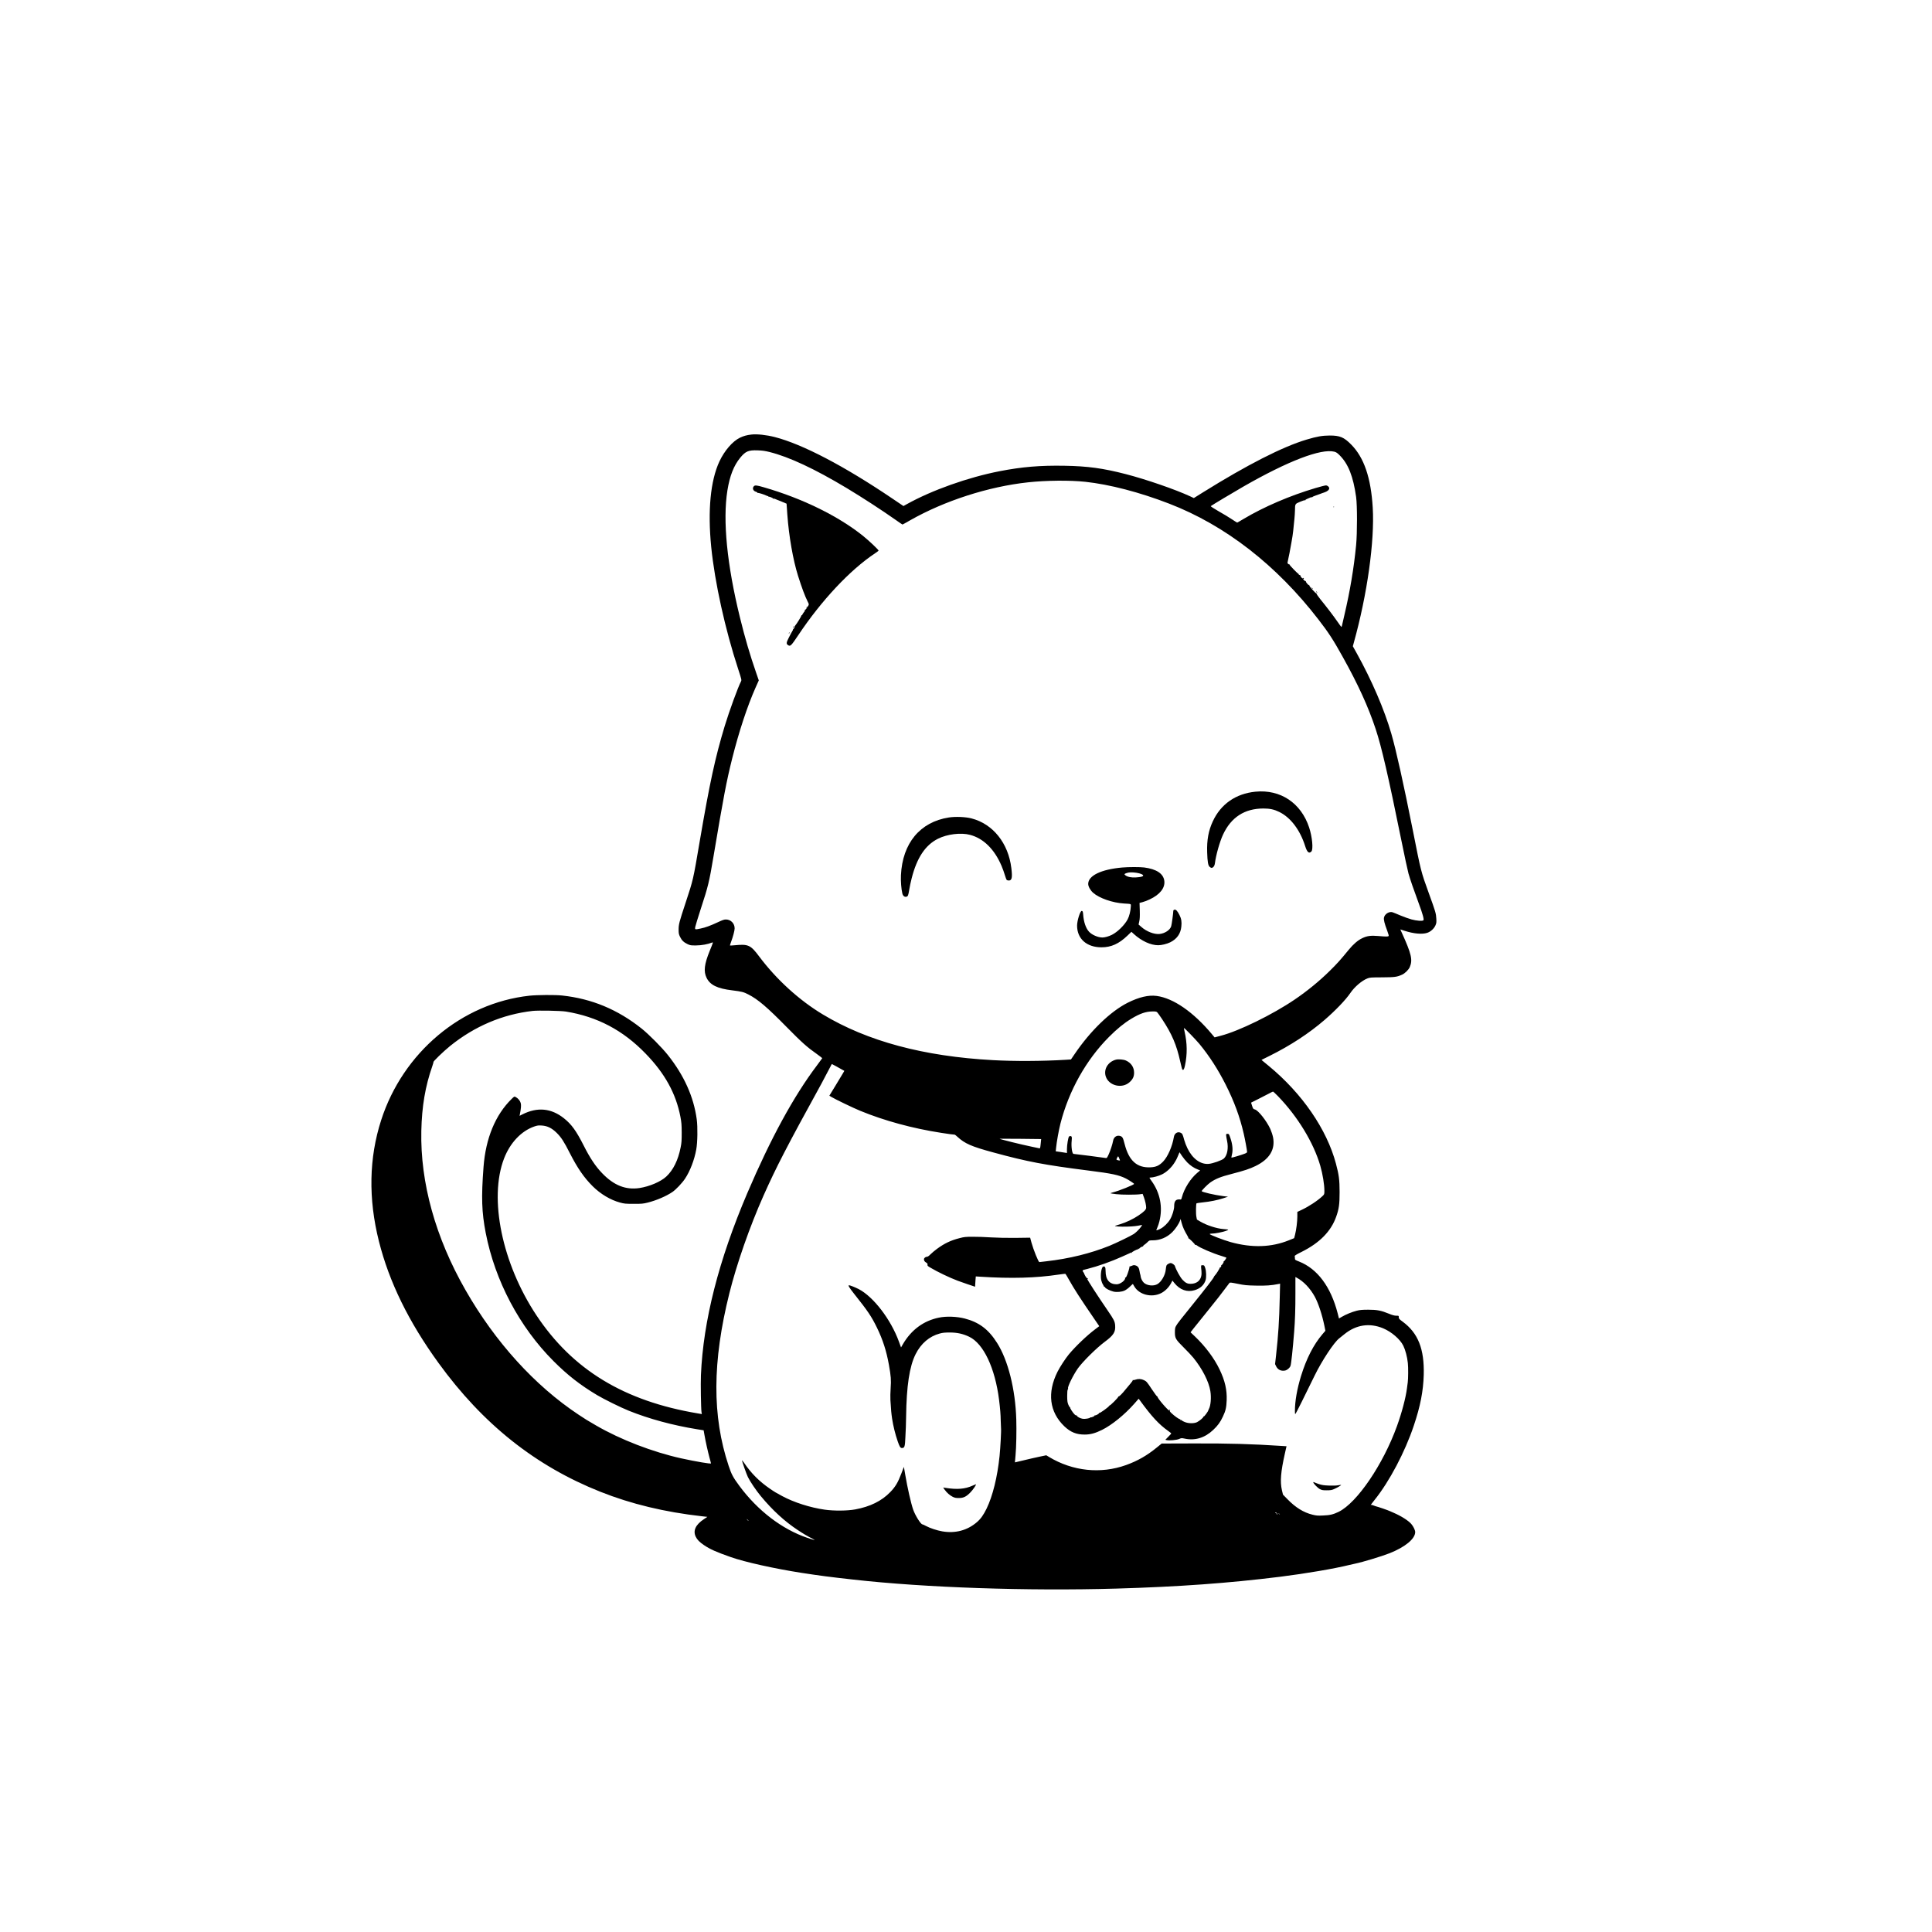 <?xml version="1.0" standalone="no"?>
<!DOCTYPE svg PUBLIC "-//W3C//DTD SVG 20010904//EN"
 "http://www.w3.org/TR/2001/REC-SVG-20010904/DTD/svg10.dtd">
<svg version="1.0" xmlns="http://www.w3.org/2000/svg"
 width="4000pt" height="4000pt" viewBox="0 0 4000 4000"
 preserveAspectRatio="xMidYMid meet">
<g transform="translate(0,4000) scale(0.1,-0.1)"
fill="#000000" stroke="none">
<path d="M15555 31003 c-95 -11 -159 -29 -235 -65 -153 -74 -320 -267 -425
-491 -186 -400 -245 -1015 -170 -1772 74 -735 288 -1705 559 -2530 68 -209 72
-224 59 -250 -63 -119 -244 -616 -338 -925 -199 -658 -310 -1171 -520 -2400
-135 -795 -132 -780 -290 -1260 -134 -405 -145 -447 -145 -560 0 -73 4 -93 29
-145 35 -74 78 -115 156 -152 56 -26 68 -28 180 -27 112 1 239 24 329 60 24 9
24 9 -49 -170 -114 -279 -131 -428 -66 -561 73 -149 223 -222 531 -259 199
-25 235 -34 334 -85 201 -103 388 -263 799 -681 311 -316 419 -412 624 -556
59 -42 107 -80 106 -84 -1 -4 -51 -72 -111 -151 -480 -635 -957 -1511 -1439
-2639 -593 -1390 -913 -2643 -961 -3770 -8 -179 1 -699 12 -766 l7 -41 -83 14
c-1527 255 -2594 904 -3343 2033 -710 1070 -988 2417 -669 3245 125 324 355
568 625 662 64 22 85 25 158 20 113 -7 207 -53 307 -152 94 -93 151 -181 272
-420 157 -308 293 -506 473 -685 162 -161 368 -284 564 -337 91 -25 116 -27
285 -27 169 -1 194 2 292 26 179 45 383 133 508 218 73 49 204 187 263 277
104 156 193 388 232 603 27 146 32 465 10 627 -63 464 -261 906 -596 1328
-125 158 -395 430 -544 549 -497 396 -1033 619 -1647 685 -142 16 -520 13
-678 -4 -1400 -154 -2616 -1174 -3068 -2575 -253 -783 -269 -1626 -47 -2509
212 -843 616 -1668 1234 -2520 918 -1266 2007 -2132 3350 -2666 639 -254 1328
-420 2106 -508 l110 -12 -70 -47 c-173 -114 -231 -238 -171 -363 29 -62 80
-114 171 -175 127 -86 251 -141 555 -248 292 -103 905 -239 1470 -327 371 -57
574 -84 1070 -139 1487 -167 3604 -239 5445 -186 1293 38 2319 112 3390 245
525 66 1121 167 1435 245 53 13 74 17 115 26 164 34 549 151 715 216 321 127
530 299 530 438 0 40 -37 117 -81 168 -61 70 -206 163 -364 231 -27 12 -59 26
-70 31 -51 24 -257 95 -304 105 -9 2 -32 10 -52 19 -20 8 -40 12 -44 8 -19
-16 12 26 77 107 305 380 626 988 808 1531 137 406 197 717 207 1055 14 535
-116 865 -436 1101 -72 53 -81 62 -81 92 0 32 0 32 -52 32 -37 0 -79 11 -149
40 -165 68 -250 84 -429 84 -125 0 -171 -4 -240 -21 -99 -25 -228 -78 -310
-127 l-58 -34 -27 107 c-143 553 -420 923 -801 1073 -81 32 -84 34 -84 65 0
17 -2 38 -5 46 -4 10 36 35 147 90 370 185 604 423 711 723 59 165 72 259 72
514 -1 258 -13 351 -76 589 -190 711 -698 1450 -1387 2019 -58 48 -116 96
-130 107 l-24 21 173 86 c426 212 808 462 1130 739 227 196 440 417 538 562
85 125 236 254 350 299 52 21 72 22 306 23 262 2 304 7 412 55 60 26 137 102
161 158 63 149 35 271 -166 713 l-30 66 87 -28 c191 -61 361 -77 468 -43 72
23 143 87 173 156 20 46 22 64 17 143 -6 105 -14 134 -154 520 -165 456 -162
445 -333 1310 -190 956 -346 1658 -444 1995 -145 501 -404 1102 -715 1663
l-82 147 20 73 c279 1002 433 2105 392 2797 -37 619 -180 1037 -446 1306 -150
152 -233 187 -445 187 -155 -1 -264 -20 -478 -84 -499 -149 -1232 -523 -2151
-1096 l-184 -115 -76 36 c-305 142 -918 353 -1333 460 -473 122 -788 165
-1268 173 -506 9 -884 -23 -1345 -113 -652 -127 -1399 -392 -1920 -682 l-70
-39 -225 152 c-998 675 -1861 1127 -2438 1276 -177 45 -370 66 -487 52z m380
-362 c403 -101 933 -349 1590 -743 338 -204 719 -451 1022 -664 73 -52 135
-94 138 -94 3 0 74 39 157 87 714 406 1624 699 2443 787 377 41 865 45 1184
11 502 -54 1126 -216 1736 -452 1160 -447 2223 -1272 3091 -2398 209 -270 306
-419 501 -770 319 -571 532 -1038 685 -1500 123 -372 261 -970 534 -2315 63
-311 128 -614 145 -675 34 -120 110 -340 213 -619 81 -218 113 -333 96 -350
-19 -19 -139 -11 -245 18 -55 15 -158 52 -230 82 -71 31 -145 60 -162 66 -69
24 -165 -35 -179 -110 -9 -45 10 -120 66 -269 30 -81 37 -109 28 -115 -17 -11
-64 -10 -213 3 -154 13 -230 3 -329 -44 -92 -43 -189 -127 -282 -241 -171
-209 -237 -283 -391 -435 -217 -214 -468 -419 -727 -595 -459 -312 -1157 -654
-1535 -751 l-124 -33 -56 67 c-383 458 -796 744 -1142 791 -170 23 -366 -23
-602 -141 -357 -180 -773 -582 -1099 -1064 l-75 -110 -109 -7 c-493 -29 -1051
-32 -1509 -7 -1430 78 -2597 391 -3519 946 -491 295 -959 722 -1317 1199 -177
238 -227 261 -503 234 -55 -5 -101 -8 -103 -6 -2 2 8 34 22 72 40 105 75 238
75 283 0 102 -78 183 -180 184 -36 1 -72 -12 -166 -56 -152 -71 -262 -112
-358 -131 -118 -25 -120 -24 -113 28 4 24 58 201 120 392 147 447 172 551 257
1059 212 1260 270 1565 389 2041 140 557 313 1082 482 1463 l69 154 -54 156
c-130 375 -232 722 -336 1146 -269 1093 -359 2009 -260 2630 49 304 132 516
267 680 109 132 169 158 358 151 100 -3 158 -12 250 -35z m11692 7 c36 -9 61
-26 108 -73 180 -179 282 -439 342 -865 24 -177 24 -740 0 -995 -47 -483 -127
-956 -244 -1455 -25 -107 -48 -205 -50 -217 -3 -13 -8 -23 -12 -22 -3 0 -41
50 -83 112 -79 114 -207 283 -356 466 -45 56 -79 107 -76 113 4 6 3 8 -3 5
-13 -8 -155 152 -146 166 3 6 1 7 -5 3 -12 -7 -75 68 -65 78 3 3 0 6 -9 6 -8
0 -23 9 -34 21 -14 16 -15 22 -5 28 8 6 9 11 3 15 -6 3 -12 0 -15 -6 -6 -16
-52 30 -52 52 -1 8 -6 14 -12 13 -6 -1 -17 5 -25 14 -11 14 -11 16 2 8 8 -4
13 -6 10 -2 -3 3 -8 5 -12 4 -14 -3 -197 186 -191 197 3 6 2 8 -2 3 -5 -4 -16
0 -26 9 -14 12 -15 22 -8 47 10 37 62 301 78 402 7 39 16 95 21 125 9 51 15
111 40 360 5 52 10 131 11 175 2 134 1 132 103 175 48 21 95 36 104 33 8 -4
13 -2 9 3 -3 5 16 18 41 27 26 10 55 23 65 28 10 5 22 7 27 4 4 -3 10 -1 12 4
1 6 32 20 68 32 36 12 79 28 95 34 17 7 54 21 84 30 61 20 101 53 101 85 0 29
-35 60 -69 60 -16 0 -112 -24 -213 -54 -531 -157 -1073 -390 -1493 -641 -69
-41 -127 -75 -131 -75 -3 0 -52 31 -109 69 -57 38 -180 113 -275 166 -94 54
-167 101 -163 106 15 14 470 287 678 406 923 529 1606 791 1882 721z m-15911
-11591 c650 -106 1181 -386 1649 -869 399 -410 629 -826 722 -1308 22 -116 26
-162 27 -330 0 -162 -3 -213 -22 -305 -52 -265 -153 -469 -297 -604 -114 -106
-347 -206 -555 -238 -286 -43 -532 55 -776 310 -135 140 -250 313 -379 569
-155 306 -252 440 -409 565 -264 210 -550 237 -860 81 l-59 -30 6 29 c25 126
30 193 18 236 -14 49 -56 99 -104 124 -29 15 -30 14 -84 -39 -336 -329 -537
-813 -582 -1408 -48 -633 -38 -934 45 -1365 192 -992 699 -1949 1404 -2655
292 -292 548 -492 900 -703 144 -86 494 -259 662 -326 419 -168 904 -300 1410
-382 l136 -22 17 -96 c24 -138 71 -349 105 -473 17 -59 30 -112 30 -116 0 -15
-312 38 -614 104 -592 131 -1257 387 -1761 679 -192 111 -225 131 -367 226
-906 601 -1724 1502 -2340 2579 -622 1086 -938 2225 -915 3295 11 509 81 923
228 1343 15 45 26 82 24 82 -24 0 204 221 345 335 506 408 1085 654 1708 725
117 13 580 4 688 -13z m12244 -17 c12 -12 56 -75 100 -140 204 -309 299 -531
376 -880 19 -85 38 -158 43 -163 21 -21 38 4 54 80 51 236 48 464 -9 712 -8
35 -13 65 -11 67 6 7 247 -242 319 -329 206 -250 384 -526 544 -842 178 -353
293 -666 374 -1016 28 -122 70 -350 70 -381 0 -9 -22 -24 -56 -36 -66 -26
-265 -85 -269 -80 -2 2 3 32 12 68 22 92 11 207 -30 329 -31 93 -33 96 -62 96
-27 0 -30 -3 -29 -30 0 -16 9 -68 19 -114 32 -151 6 -298 -65 -366 -38 -37
-234 -106 -317 -112 -170 -13 -333 107 -438 322 -25 50 -54 126 -66 170 -33
120 -39 135 -72 151 -62 33 -130 -7 -143 -85 -33 -196 -126 -409 -222 -509
-81 -84 -148 -115 -262 -120 -281 -14 -448 137 -536 483 -33 129 -44 150 -90
165 -70 23 -134 -19 -148 -97 -13 -72 -57 -208 -93 -286 -34 -72 -38 -77 -62
-72 -34 7 -644 85 -664 85 -31 0 -52 155 -39 272 5 37 4 74 0 83 -11 18 -42
20 -56 3 -17 -21 -42 -175 -42 -260 l0 -80 -28 5 c-15 3 -68 11 -116 18 l-88
12 7 71 c12 124 55 366 91 506 173 678 531 1316 1004 1791 166 167 312 286
461 376 180 109 302 151 437 152 70 1 85 -2 102 -19z m-6649 -1116 c46 -26
103 -58 127 -71 l43 -24 -24 -42 c-13 -23 -83 -139 -155 -257 l-131 -215 37
-23 c73 -46 460 -232 602 -290 501 -206 1082 -364 1675 -456 147 -23 263 -39
282 -38 5 0 28 -19 53 -42 155 -143 291 -203 746 -326 709 -193 1056 -259
1969 -375 491 -62 628 -91 776 -165 53 -26 169 -102 169 -111 0 -19 -316 -146
-449 -179 -23 -6 -41 -13 -39 -16 3 -2 56 -11 119 -18 114 -14 418 -14 505 0
l41 6 27 -73 c28 -79 46 -162 46 -213 0 -40 -41 -81 -160 -162 -105 -71 -256
-143 -375 -179 -49 -15 -97 -29 -105 -33 -33 -12 114 -23 250 -18 127 4 202
13 288 32 23 5 23 4 -6 -38 -33 -47 -100 -113 -147 -146 -57 -38 -370 -190
-505 -245 -393 -158 -833 -267 -1310 -321 -74 -9 -138 -16 -141 -16 -20 0
-122 253 -164 405 l-27 100 -297 -4 c-183 -2 -378 2 -511 10 -118 8 -289 14
-380 13 -146 0 -177 -3 -272 -28 -183 -46 -316 -110 -468 -222 -47 -34 -107
-85 -135 -113 -33 -34 -57 -51 -74 -51 -29 0 -61 -26 -61 -51 0 -31 11 -48 45
-69 25 -16 31 -25 28 -44 -4 -21 4 -29 59 -61 149 -89 396 -207 568 -272 62
-23 351 -123 357 -123 2 0 3 17 3 38 0 20 3 68 7 106 l6 69 96 -6 c636 -41
1148 -27 1619 44 73 11 136 18 141 15 4 -3 37 -56 71 -118 109 -195 227 -378
536 -829 l93 -136 -87 -66 c-163 -121 -406 -353 -542 -517 -73 -89 -183 -257
-235 -360 -218 -434 -168 -835 142 -1131 129 -122 250 -171 423 -170 115 0
221 29 357 97 202 100 466 314 665 539 l93 106 20 -27 c250 -343 396 -501 588
-638 37 -26 67 -51 67 -54 0 -4 -28 -34 -62 -69 l-61 -62 27 -7 c53 -13 208 1
259 24 45 20 51 20 115 7 214 -46 417 16 589 179 97 91 149 163 203 280 56
118 71 184 77 336 8 214 -35 404 -146 635 -111 233 -295 479 -512 686 l-90 85
63 81 c35 45 173 217 308 383 135 166 285 357 333 424 49 66 94 127 102 135
11 11 38 8 171 -19 141 -29 184 -33 374 -37 205 -5 326 4 469 33 l34 7 -7
-284 c-11 -490 -30 -780 -77 -1203 l-20 -178 21 -44 c36 -73 102 -105 185 -90
45 9 101 57 114 99 15 47 46 337 75 702 18 216 27 489 26 793 l0 343 23 -12
c146 -77 283 -221 380 -399 73 -135 150 -370 197 -598 l21 -104 -61 -71 c-185
-217 -332 -504 -443 -864 -82 -265 -128 -528 -127 -727 1 -66 2 -70 16 -51 14
17 190 370 392 785 150 308 401 688 509 771 17 13 64 51 105 84 242 198 522
241 804 124 174 -73 352 -226 418 -361 43 -88 81 -231 94 -359 10 -90 8 -326
-2 -399 -3 -19 -10 -73 -16 -120 -25 -198 -106 -505 -207 -785 -287 -795 -827
-1589 -1208 -1776 -112 -54 -181 -71 -326 -76 -107 -5 -138 -2 -215 17 -186
46 -351 148 -520 322 l-91 93 -22 91 c-41 178 -25 379 62 765 l33 146 -91 6
c-621 41 -1109 55 -1842 52 l-652 -2 -98 -80 c-211 -172 -398 -278 -638 -365
-525 -189 -1106 -128 -1597 168 l-56 34 -144 -30 c-78 -16 -224 -50 -323 -74
-99 -24 -181 -44 -182 -43 -1 1 5 70 13 152 15 152 22 502 15 740 -19 621
-170 1224 -398 1582 -177 281 -373 428 -671 505 -166 42 -379 50 -532 18 -319
-65 -573 -253 -747 -551 l-38 -66 -44 121 c-168 460 -526 927 -833 1087 -71
36 -178 79 -200 79 -25 0 5 -50 108 -180 279 -350 356 -464 469 -695 122 -250
197 -483 249 -772 42 -237 48 -313 36 -483 -6 -85 -8 -195 -5 -245 14 -228 18
-268 35 -387 23 -151 66 -325 116 -469 39 -113 56 -139 88 -139 54 1 63 28 71
225 4 94 8 190 10 215 2 25 4 119 5 210 8 632 69 1039 196 1292 111 222 286
372 501 429 60 17 108 21 208 21 152 0 270 -26 399 -87 298 -141 538 -647 621
-1310 23 -189 32 -295 34 -430 2 -66 4 -133 6 -150 7 -47 -13 -414 -30 -580
-45 -436 -142 -828 -269 -1090 -65 -132 -122 -213 -202 -281 -198 -170 -447
-236 -717 -189 -109 19 -254 67 -335 111 -34 19 -68 34 -75 34 -33 0 -150 186
-191 306 -45 129 -118 449 -164 722 l-28 162 -53 -139 c-69 -182 -123 -274
-229 -383 -177 -184 -419 -303 -727 -359 -162 -30 -442 -32 -630 -5 -301 43
-636 150 -880 281 -133 71 -156 85 -255 153 -220 151 -388 319 -534 535 -22
31 -41 55 -43 53 -7 -6 89 -280 121 -346 47 -95 170 -278 267 -395 243 -293
491 -521 764 -702 119 -79 203 -128 313 -184 72 -36 36 -29 -114 22 -527 180
-1026 563 -1405 1074 -131 177 -164 238 -223 416 -344 1030 -339 2158 15 3574
152 609 422 1382 706 2019 262 589 486 1023 1203 2326 37 68 130 244 202 383
5 9 10 17 12 17 2 0 41 -21 87 -46z m9145 -616 c411 -424 740 -965 879 -1443
50 -174 85 -387 85 -520 0 -69 -1 -72 -37 -107 -101 -96 -284 -217 -438 -289
l-85 -40 0 -94 c0 -107 -22 -278 -48 -381 l-18 -69 -107 -43 c-366 -148 -764
-161 -1209 -38 -147 41 -440 154 -432 167 3 5 24 9 47 9 63 0 204 27 283 54
78 27 73 30 -51 40 -136 11 -341 77 -467 151 l-77 45 -11 57 c-13 58 -10 267
3 280 4 3 62 12 130 19 154 16 302 46 426 86 l96 32 -102 12 c-170 21 -443 84
-443 103 0 16 119 137 174 176 110 78 215 121 446 180 268 70 369 103 495 164
289 141 411 342 362 595 -10 48 -35 124 -56 171 -79 170 -249 386 -320 405
-34 9 -38 14 -58 75 l-21 66 146 73 c81 40 181 92 222 114 41 23 80 41 86 42
6 0 51 -42 100 -92z m-4900 -891 c0 -1 -4 -46 -10 -100 -8 -81 -12 -96 -25
-92 -9 2 -81 18 -161 34 -210 43 -650 152 -667 165 -1 0 193 -1 430 -2 238 -2
432 -5 433 -5z m3026 -485 c66 -66 140 -116 220 -146 l46 -18 -59 -50 c-140
-116 -274 -329 -319 -506 -12 -44 -17 -51 -33 -46 -10 3 -34 3 -53 -1 -50 -9
-74 -52 -74 -135 0 -73 -38 -196 -85 -277 -44 -75 -131 -159 -198 -193 -54
-27 -87 -37 -87 -26 0 2 11 28 24 57 13 30 31 84 40 122 73 291 16 587 -158
830 -55 77 -55 77 -28 77 57 1 170 31 240 66 90 44 185 131 248 226 44 67 59
97 98 193 l17 39 49 -74 c28 -41 78 -104 112 -138z m-1412 91 c8 -21 16 -42
18 -46 2 -4 -9 -5 -25 -2 -55 13 -54 12 -36 50 9 19 19 35 23 35 3 0 12 -17
20 -37z m1344 -1478 c18 -38 47 -92 64 -119 17 -27 29 -53 26 -58 -3 -5 -2 -7
3 -6 11 3 139 -123 135 -134 -1 -5 2 -6 8 -3 6 4 19 0 28 -8 56 -48 328 -165
517 -222 50 -15 92 -29 94 -31 8 -7 -43 -83 -52 -77 -6 3 -7 1 -3 -5 9 -14
-38 -85 -49 -74 -5 4 -5 1 -1 -5 9 -16 -17 -56 -29 -45 -5 4 -5 2 -2 -4 6 -10
-79 -144 -107 -169 -6 -6 -12 -16 -14 -23 -4 -22 -171 -238 -396 -517 -286
-353 -364 -452 -389 -500 -18 -32 -22 -57 -22 -130 0 -122 16 -148 184 -315
75 -74 165 -170 199 -212 186 -230 319 -491 351 -688 22 -135 8 -303 -31 -373
-7 -12 -12 -25 -13 -29 -1 -18 -81 -128 -91 -124 -6 2 -11 -1 -10 -8 1 -16
-74 -80 -128 -109 -60 -31 -180 -31 -258 2 -32 13 -58 27 -58 32 0 5 -3 8 -7
8 -21 -3 -33 2 -27 13 4 6 3 8 -3 5 -13 -8 -118 66 -180 126 -31 30 -40 44
-32 53 7 8 6 15 -2 20 -7 4 -9 3 -5 -4 3 -6 2 -13 -2 -16 -20 -12 -258 266
-246 286 4 6 3 8 -4 4 -6 -4 -53 58 -116 153 -97 147 -109 161 -158 185 -59
29 -120 33 -182 11 -22 -8 -44 -11 -50 -8 -6 3 -8 3 -4 -2 4 -4 -18 -38 -50
-74 -32 -36 -75 -88 -97 -116 -67 -85 -137 -155 -148 -148 -5 3 -7 2 -4 -4 3
-5 -34 -50 -84 -99 -49 -48 -89 -84 -89 -79 0 5 -7 0 -15 -12 -24 -34 -193
-155 -206 -147 -7 4 -9 3 -6 -3 8 -12 -71 -55 -85 -46 -6 3 -8 2 -5 -4 7 -11
-71 -46 -84 -37 -5 3 -9 1 -9 -5 0 -15 -105 -33 -153 -26 -52 8 -123 46 -119
64 1 7 -2 9 -8 6 -7 -4 -23 4 -37 16 -40 37 -105 138 -97 151 4 6 3 8 -4 4 -6
-4 -20 17 -33 51 -20 49 -23 77 -24 179 0 82 4 126 12 136 7 8 10 18 7 21 -21
21 103 275 203 417 100 140 384 421 553 547 185 137 228 204 218 341 -6 83
-26 122 -153 307 -198 288 -425 638 -425 657 0 5 5 6 12 2 7 -4 8 -3 4 5 -4 6
-11 9 -16 6 -12 -7 -72 94 -64 107 5 7 2 8 -6 3 -10 -6 -12 -4 -7 9 4 9 3 15
-2 12 -5 -3 -11 3 -14 15 -6 23 -9 21 98 48 218 55 489 151 722 256 92 42 174
79 182 82 10 5 12 2 6 -8 -4 -8 -5 -11 -1 -7 4 3 8 10 8 15 2 14 118 74 130
67 7 -5 8 -2 3 6 -6 10 -4 12 11 6 10 -4 15 -4 11 0 -9 9 65 54 77 47 5 -4 6
-1 2 5 -3 5 9 19 26 30 18 12 49 37 67 56 34 35 38 36 105 36 154 0 296 60
407 170 65 65 137 173 160 239 l12 34 19 -74 c10 -41 33 -105 52 -144z m1920
-5874 c14 -15 15 -21 4 -27 -7 -4 -10 -4 -6 1 11 11 -12 36 -25 28 -6 -3 -7
-1 -3 5 9 15 10 15 30 -7z m57 -18 c13 -16 12 -17 -3 -4 -17 13 -22 21 -14 21
2 0 10 -8 17 -17z m-11006 -123 c10 -11 16 -20 13 -20 -3 0 -13 9 -23 20 -10
11 -16 20 -13 20 3 0 13 -9 23 -20z"/>
<path d="M15607 29932 c-36 -40 -15 -96 43 -113 22 -7 37 -16 33 -22 -3 -6 -1
-7 6 -3 10 7 141 -34 186 -58 11 -5 23 -9 28 -8 4 1 7 -3 7 -9 0 -5 4 -8 9 -4
10 6 84 -25 89 -38 2 -4 8 -5 13 -2 5 3 19 0 31 -7 13 -6 28 -13 33 -14 6 -1
53 -20 105 -42 l95 -40 16 -229 c32 -443 118 -936 221 -1263 77 -244 144 -425
199 -533 28 -54 29 -59 14 -87 -8 -16 -20 -29 -26 -27 -7 1 -14 -5 -16 -13 -4
-13 -3 -13 6 0 6 8 11 11 11 7 0 -12 -33 -54 -42 -53 -3 1 -10 -3 -15 -8 -5
-5 -3 -6 5 -2 20 12 14 -4 -18 -44 -16 -21 -30 -43 -30 -50 0 -6 -4 -9 -8 -6
-5 3 -9 0 -9 -7 0 -14 -97 -173 -124 -202 -17 -19 -19 -24 -19 -43 0 -5 -9
-18 -20 -30 -12 -12 -18 -22 -14 -22 3 0 -2 -12 -12 -27 -10 -16 -42 -74 -70
-130 -56 -109 -59 -133 -18 -160 47 -31 63 -15 209 203 480 721 1075 1356
1593 1699 39 26 72 51 72 56 0 17 -199 205 -323 305 -510 409 -1255 775 -2049
1004 -153 45 -187 48 -211 22z"/>
<path d="M16416 27018 c3 -5 10 -6 15 -3 13 9 11 12 -6 12 -8 0 -12 -4 -9 -9z"/>
<path d="M16335 26899 c-4 -6 -5 -12 -2 -15 2 -3 7 2 10 11 7 17 1 20 -8 4z"/>
<path d="M25993 23609 c-407 -40 -719 -257 -884 -616 -89 -191 -124 -384 -116
-638 6 -202 19 -278 55 -305 32 -26 48 -25 76 3 15 16 25 41 30 77 21 167 99
442 166 587 167 362 448 544 838 544 132 0 221 -19 327 -71 235 -114 431 -373
536 -705 41 -130 80 -164 129 -115 43 43 19 302 -46 499 -168 507 -594 791
-1111 740z"/>
<path d="M19645 23075 c-596 -93 -960 -531 -992 -1195 -6 -124 7 -288 29 -378
12 -50 45 -77 83 -68 33 8 40 25 60 146 9 58 31 164 50 235 108 426 282 688
545 820 191 96 476 131 665 80 276 -73 503 -296 650 -640 24 -58 56 -143 69
-191 14 -47 31 -93 37 -100 6 -8 26 -14 45 -14 64 0 77 59 53 255 -62 518
-380 916 -826 1031 -123 32 -332 40 -468 19z"/>
<path d="M23232 22039 c-435 -39 -702 -168 -702 -340 0 -53 45 -133 103 -184
128 -112 403 -207 637 -221 160 -10 145 -3 142 -65 -4 -88 -32 -200 -65 -262
-62 -118 -208 -262 -327 -322 -62 -31 -146 -55 -195 -55 -92 0 -220 55 -279
121 -65 71 -110 202 -120 354 -4 60 -11 75 -31 75 -32 0 -95 -201 -95 -304 0
-273 199 -449 505 -449 200 0 361 72 540 244 l80 77 50 -46 c160 -145 349
-232 505 -232 70 0 179 27 247 60 138 68 216 176 231 324 11 100 1 165 -38
241 -42 84 -74 119 -105 111 -14 -4 -23 -13 -23 -24 1 -34 -33 -288 -44 -320
-24 -77 -131 -148 -241 -159 -111 -11 -270 50 -378 147 l-56 49 14 63 c11 47
14 103 11 224 l-5 160 64 17 c36 9 102 34 146 56 212 99 321 238 303 383 -19
150 -161 245 -417 278 -87 11 -325 11 -457 -1z m298 -109 c82 -13 142 -38 138
-58 -4 -20 -44 -31 -148 -38 -94 -7 -178 10 -221 45 -28 22 -24 28 28 46 46
17 115 18 203 5z"/>
<path d="M27611 29504 c0 -11 3 -14 6 -6 3 7 2 16 -1 19 -3 4 -6 -2 -5 -13z"/>
<path d="M27161 27823 c7 -12 15 -20 18 -17 3 2 -3 12 -13 22 -17 16 -18 16
-5 -5z"/>
<path d="M27250 27753 c0 -6 8 -17 18 -24 16 -13 16 -13 2 6 -8 11 -16 22 -17
24 -2 2 -3 0 -3 -6z"/>
<path d="M23105 18061 c-166 -43 -260 -199 -211 -349 64 -192 337 -258 492
-118 67 60 94 116 94 197 0 113 -62 204 -169 252 -49 22 -157 31 -206 18z"/>
<path d="M27190 9311 c0 -23 91 -118 136 -141 42 -22 62 -25 144 -25 79 0 105
5 150 25 62 27 153 80 147 86 -2 2 -30 -1 -63 -7 -34 -7 -113 -9 -189 -6 -105
4 -145 10 -209 31 -43 15 -87 31 -97 37 -12 6 -19 6 -19 0z"/>
<path d="M20140 9243 c-160 -73 -324 -86 -569 -47 l-44 7 30 -44 c42 -61 109
-120 168 -149 40 -20 66 -25 125 -25 98 0 154 27 240 115 59 60 133 171 113
169 -4 0 -33 -12 -63 -26z"/>
<path d="M24183 13830 c-34 -20 -38 -32 -47 -115 -11 -115 -90 -253 -172 -301
-80 -47 -216 -33 -282 29 -32 29 -62 90 -66 131 -2 18 -6 37 -9 43 -3 5 -9 32
-13 60 -9 71 -34 109 -82 123 -32 10 -44 9 -77 -6 -22 -9 -44 -16 -48 -15 -5
1 -6 -2 -3 -7 6 -11 -34 -142 -59 -195 -14 -27 -21 -34 -28 -25 -6 9 -7 7 -3
-5 16 -48 -98 -137 -175 -137 -149 0 -229 96 -229 274 0 78 -12 101 -47 94
-39 -7 -65 -176 -44 -280 7 -31 23 -73 36 -92 13 -19 20 -38 17 -42 -4 -4 -2
-4 4 -1 6 3 17 -4 23 -17 14 -25 100 -68 174 -87 67 -16 171 -7 232 22 28 13
77 49 109 81 33 32 60 57 61 55 1 -1 13 -23 28 -48 99 -174 357 -241 553 -144
83 41 163 120 209 207 l29 55 37 -47 c116 -146 267 -200 426 -151 114 35 190
105 223 205 19 59 15 191 -8 256 -18 52 -21 55 -53 55 -38 0 -37 5 -24 -121
17 -163 -70 -264 -228 -264 -66 0 -107 22 -168 88 -45 49 -132 207 -154 280
-8 26 -60 62 -90 62 -11 0 -35 -9 -52 -20z"/>
</g>
</svg>
